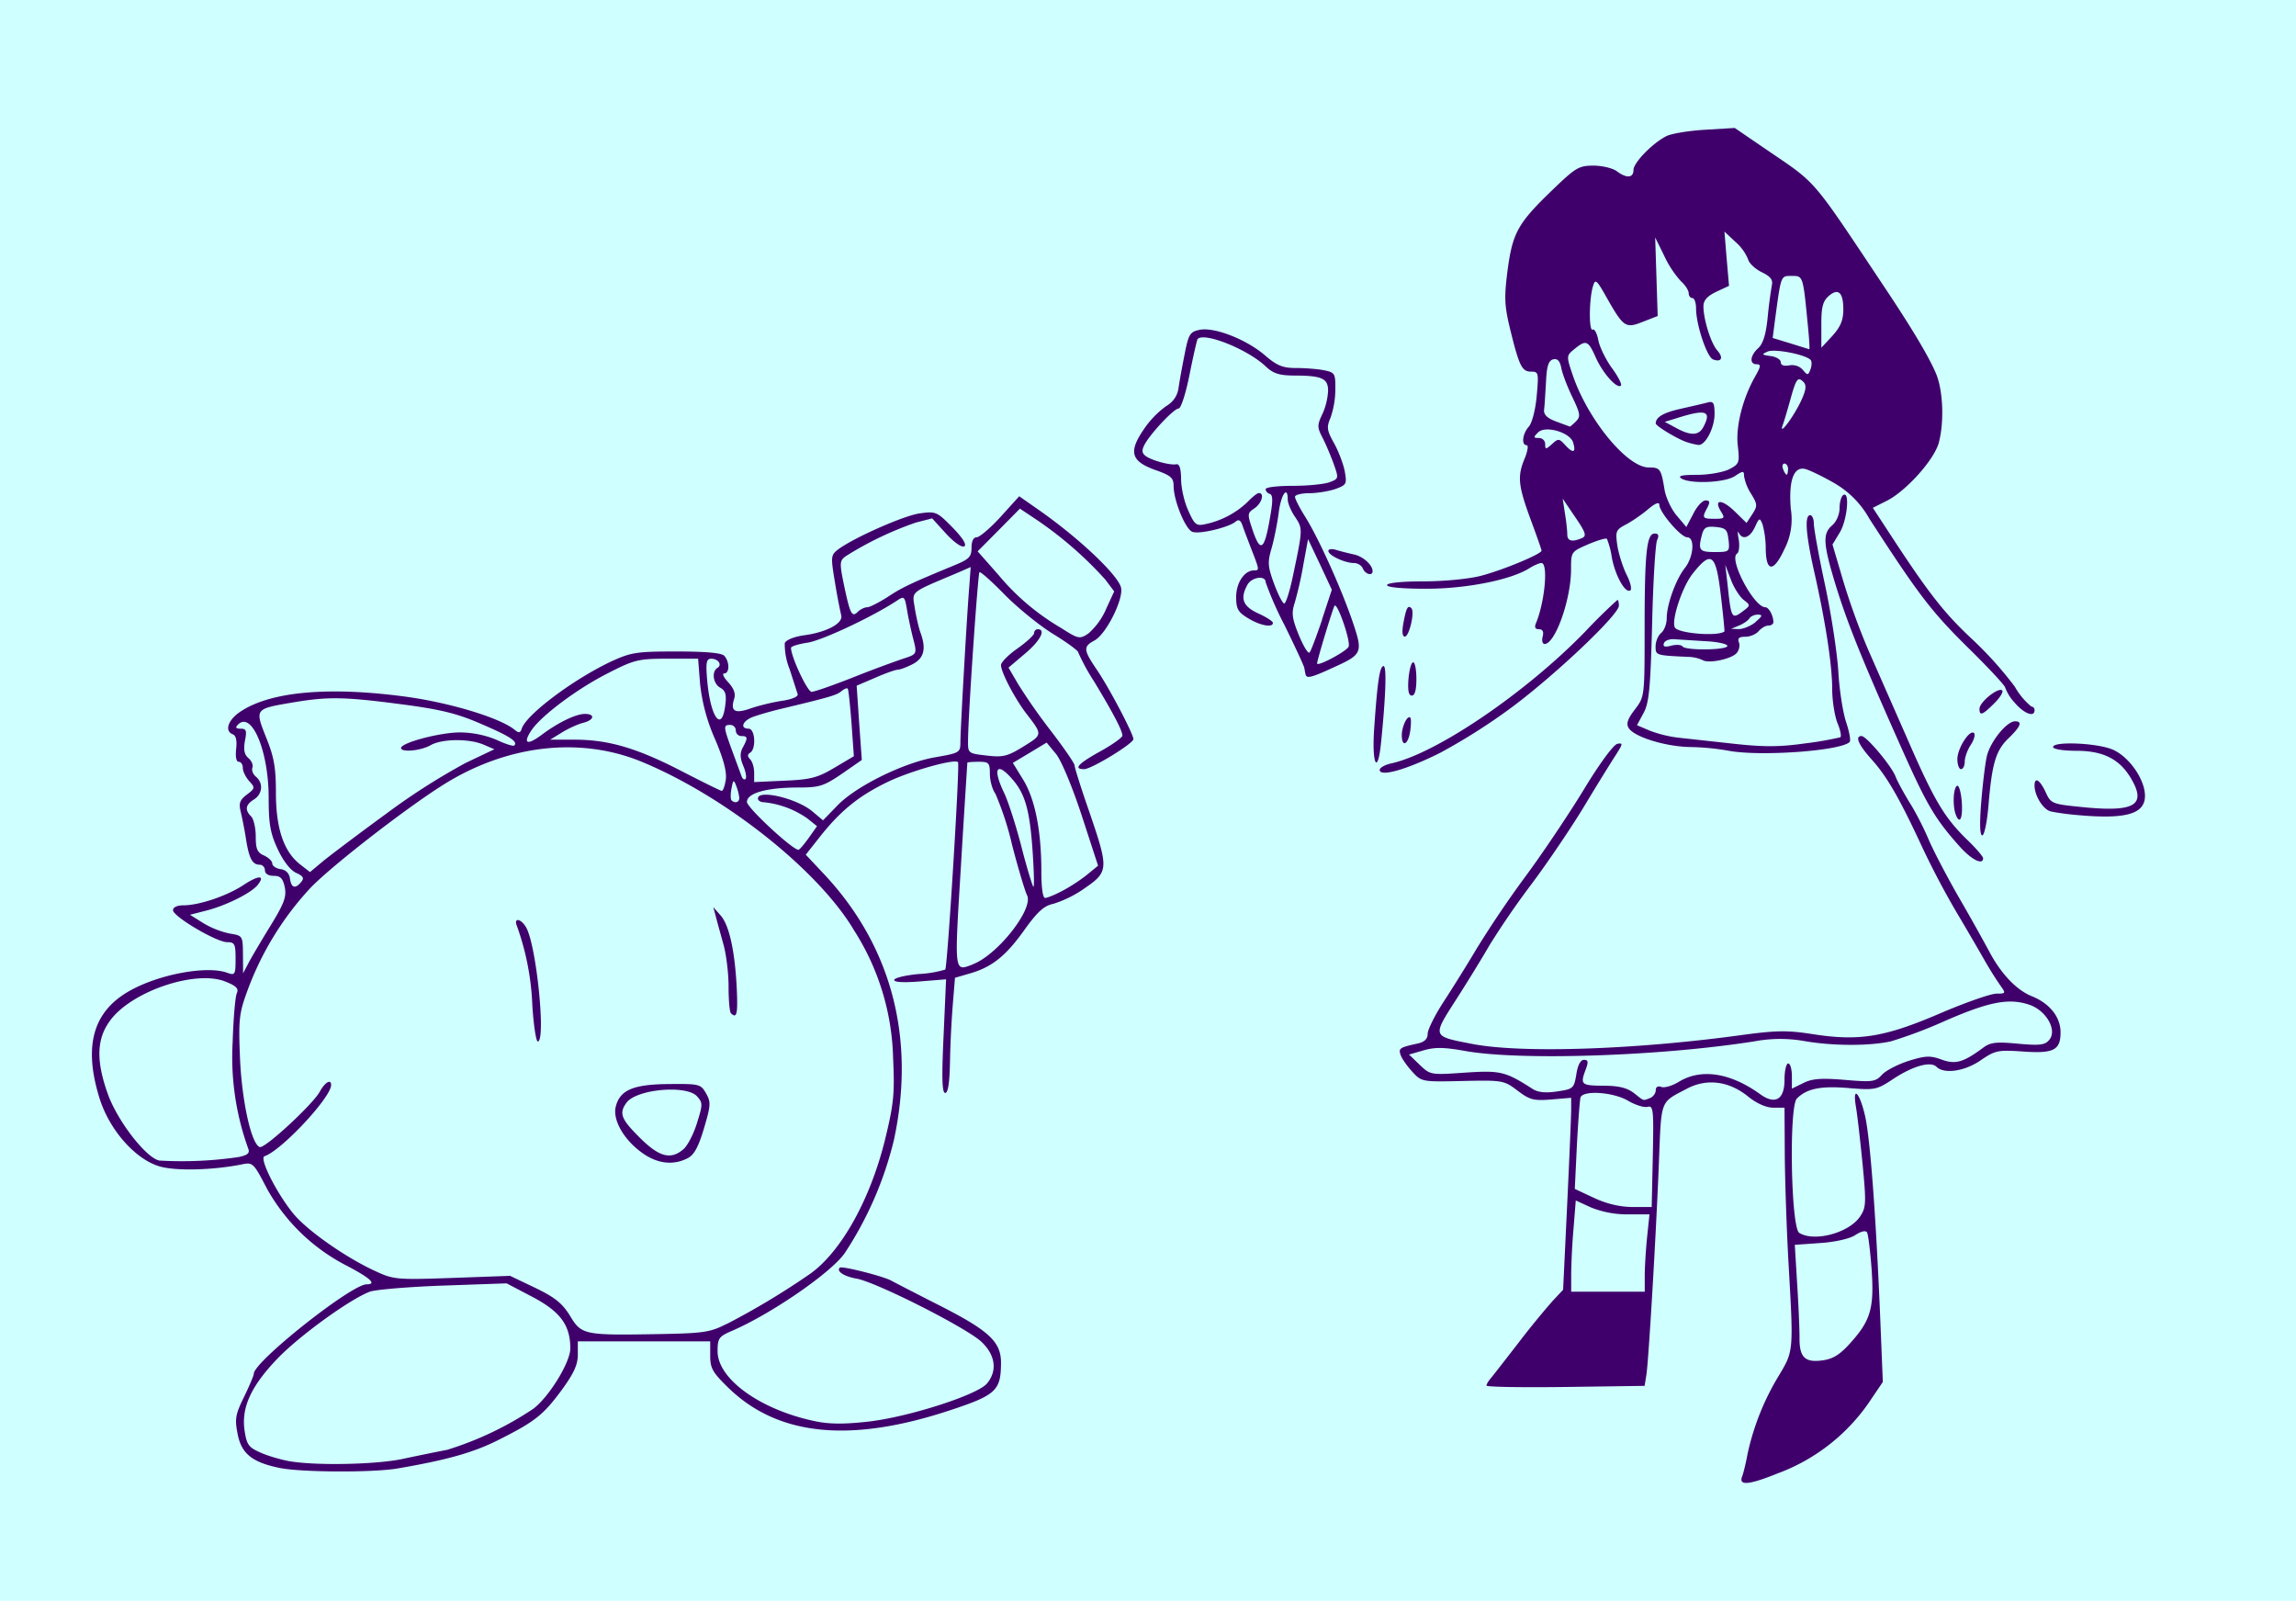 <svg xmlns="http://www.w3.org/2000/svg" viewBox="0 0 165.1 115.09"><path fill="#cffffe" d="M0 0h165.1v115.09H0z"/><path fill="#40006b" d="M125.27 106.16c.1-.25.28-1 .4-1.66a18.29 18.29 0 0 1 2.25-5.61c1.05-1.75 1.05-1.72.7-7.87-.14-2.4-.26-5.95-.28-7.87l-.02-3.51h-.8c-.52 0-1.2-.3-1.84-.82-1.37-1.1-2.96-1.3-4.39-.54-1.93 1.02-1.82.7-2 5.25-.21 5.35-.74 14.26-.9 15.3l-.13.81-5.68.08c-3.13.04-5.69 0-5.69-.1 0-.09.12-.3.27-.48.15-.17 1.05-1.33 2.01-2.57a60.2 60.2 0 0 1 2.48-3.04l.75-.8.29-6.08c.16-3.35.29-6.45.29-6.9v-.82l-1.44.12c-1.26.1-1.54.03-2.42-.64-.98-.74-1.07-.75-3.95-.69-2.9.07-2.95.06-3.61-.66-.37-.4-.75-.94-.84-1.2-.17-.49-.08-.55 1.21-.83.5-.11.73-.33.73-.7 0-.3.52-1.34 1.15-2.31.64-.98 1.72-2.71 2.4-3.86a77.66 77.66 0 0 1 3.5-5.17c1.25-1.69 3.13-4.5 4.19-6.24 1.1-1.82 2.12-3.21 2.4-3.27.42-.08.4 0-.11.8-.32.49-1.32 2.1-2.22 3.6-.9 1.5-2.62 4.05-3.83 5.67a59.65 59.65 0 0 0-3.04 4.42c-.47.82-1.53 2.55-2.37 3.86-1.75 2.73-1.77 2.66 1.1 3.22 3.52.69 11.53.43 19.17-.6 2.7-.37 3.47-.39 5.33-.1 3.34.52 5.16.23 9.13-1.47 1.86-.8 3.7-1.44 4.1-1.44.68 0 .69-.02.27-.6a26.2 26.2 0 0 1-1.16-1.86c-.4-.7-1.3-2.25-2.01-3.44a60.13 60.13 0 0 1-2.4-4.55c-1.65-3.56-2.55-5.13-3.65-6.36-.97-1.08-1.25-1.71-.75-1.71.35 0 2.14 2.13 2.44 2.9.14.37.6 1.2 1 1.86.42.65 1.03 1.84 1.37 2.65.34.8 1.33 2.7 2.21 4.23a153 153 0 0 1 2.13 3.79c.85 1.63 1.97 2.82 3.08 3.27 1.3.52 2.08 1.5 2.08 2.6 0 1.29-.5 1.54-2.72 1.38-1.78-.12-1.98-.08-3.02.63-1.15.8-2.64 1.01-3.18.47-.42-.42-1.7-.06-3.12.88-1.18.78-1.31.8-3.19.65-2-.17-3.01.03-3.73.75-.58.58-.43 9.28.17 9.66 1.08.68 3.61 0 4.39-1.2.42-.63.43-.98.16-3.79-.17-1.7-.38-3.55-.48-4.11-.25-1.53.28-.98.66.68.37 1.6.78 7.14 1.08 14.24l.2 4.9-.8 1.18a13.77 13.77 0 0 1-6.78 5.4c-2.03.82-2.8.9-2.54.22zm7.81-9.63c1.44-1.6 1.7-2.5 1.5-5.32-.1-1.3-.24-2.47-.33-2.61-.1-.15-.44-.07-.84.2-.4.26-1.44.5-2.52.57l-1.83.13.17 2.81c.1 1.54.17 3.27.17 3.84-.02 1.43.38 1.83 1.63 1.66.77-.1 1.27-.4 2.05-1.28zm-14.81-4.81c0-.64.08-1.89.17-2.78l.17-1.63h-1.56a7 7 0 0 1-2.65-.5l-1.09-.5-.16 2a49.1 49.1 0 0 0-.17 3.28v1.28h5.29zm.58-8.6c.07-3.36.04-3.65-.38-3.54-.25.06-.88-.13-1.4-.44-1.07-.63-3.25-.77-3.42-.23-.05.18-.17 1.74-.26 3.45l-.15 3.12 1.39.65c.9.42 1.87.65 2.76.65h1.38l.08-3.66zm-.2-4.17c.22-.09.41-.34.41-.56 0-.24.16-.34.4-.24.22.08.79-.08 1.26-.37 1.6-.98 3.7-.66 5.85.89 1.08.78 1.75.39 1.75-1.03 0-.65.12-1.18.27-1.18.14 0 .26.41.26.91v.9l.82-.4c.63-.32 1.28-.37 2.98-.23 1.99.17 2.21.14 2.67-.36.27-.3 1.13-.75 1.91-1 1.22-.38 1.56-.4 2.38-.1 1.01.37 1.57.2 2.98-.84.53-.4.94-.45 2.52-.3 1.57.14 1.94.1 2.25-.28.59-.7-.23-2.13-1.46-2.53-1.45-.48-2.86-.21-5.97 1.14a33.38 33.38 0 0 1-3.96 1.5c-1.53.34-4.16.34-6.22-.02a9.98 9.98 0 0 0-3.59.02c-6.79 1.07-16.85 1.4-20.81.69-1.51-.27-2.18-.28-2.99-.04l-1.04.3.77.74c.76.73.8.73 3.25.56 2.56-.17 2.9-.09 4.88 1.18.38.24.93.3 1.76.17 1.15-.17 1.2-.22 1.37-1.22.1-.67.3-1.05.55-1.05.3 0 .33.14.13.68-.42 1.1-.33 1.17 1.26 1.18 1.1 0 1.7.15 2.19.52.77.6.64.57 1.16.37zm-98.5 26.6c-2-.4-2.79-1.03-3.06-2.44-.22-1.1-.16-1.41.46-2.68.39-.8.7-1.54.7-1.66 0-.87 7.02-6.43 8.11-6.43.75 0 .3-.43-1.39-1.32a13.73 13.73 0 0 1-5.78-5.57c-.96-1.85-1.01-1.9-1.82-1.73-2.04.41-4.7.48-5.86.15-1.76-.49-3.65-2.63-4.36-4.93-1.16-3.75-.46-6.22 2.17-7.7 2.13-1.2 5.56-1.83 7.02-1.3.56.2.6.14.6-1 0-1.08-.07-1.2-.6-1.2-.78 0-3.9-1.85-3.9-2.3 0-.21.3-.35.75-.35 1.14 0 3.14-.68 4.32-1.46 1.1-.73 1.6-.72 1 .02-.48.57-2.26 1.46-3.68 1.82l-1.17.3.96.6a6.2 6.2 0 0 0 1.9.75c.93.15.94.16.95 1.5l.01 1.36.42-.8c.23-.43.94-1.63 1.58-2.67.95-1.55 1.13-2.04 1-2.71-.14-.65-.31-.83-.8-.83-.38 0-.63-.15-.63-.4 0-.21-.17-.4-.38-.4-.52 0-.76-.44-.98-1.84-.1-.66-.28-1.54-.38-1.96-.15-.62-.07-.85.44-1.24.6-.45.6-.5.17-.97-.25-.28-.46-.7-.46-.95 0-.24-.13-.44-.3-.44-.17 0-.24-.36-.18-.92.07-.6-.01-.96-.23-1.05-.64-.24-.35-1.07.59-1.67 2.18-1.42 6.34-1.78 11.84-1.04 3.22.44 6.8 1.53 7.84 2.39.29.24.4.22.5-.1.34-1.02 3.75-3.57 6.47-4.84 1.4-.64 1.82-.7 4.65-.7 2.07 0 3.22.1 3.43.3.4.42.41 1.28 0 1.28-.16 0-.03.29.3.64.4.44.54.8.42 1.19-.28.89.05 1.08 1.17.69.57-.2 1.58-.45 2.26-.55.7-.1 1.19-.3 1.14-.48l-.58-1.8a4.82 4.82 0 0 1-.35-1.87c.08-.22.66-.46 1.36-.56 1.66-.22 2.86-.87 2.7-1.44a42.3 42.3 0 0 1-.45-2.37c-.3-1.8-.3-1.95.18-2.33 1.03-.81 4.77-2.48 5.93-2.63 1.14-.16 1.23-.12 2.34 1.01.74.76 1.04 1.24.85 1.36-.18.1-.73-.28-1.31-.91l-1-1.1-1.17.3A24.2 24.2 0 0 0 60.8 40c-.43.32-.44.48-.09 2.16.43 2.03.56 2.26 1 1.8.18-.16.47-.3.65-.3.18 0 .84-.34 1.47-.74 1.04-.69 1.66-.98 4.9-2.32.96-.4 1.13-.58 1.13-1.22 0-.47.14-.75.37-.75.2 0 .98-.66 1.72-1.47l1.34-1.48 1.26.88c2.96 2.05 5.82 4.75 6.06 5.68.2.83-1.07 3.36-1.91 3.81-.82.44-.8.67.17 2.1.89 1.3 2.63 4.62 2.63 4.99 0 .32-3.02 2.16-3.54 2.16-.8 0-.43-.4 1.16-1.28.87-.48 1.59-1 1.59-1.13 0-.36-.65-1.6-2.02-3.87a14.9 14.9 0 0 1-1.16-2.12c0-.12-.82-.72-1.82-1.33-1-.62-2.57-1.9-3.49-2.84-.92-.94-1.72-1.65-1.79-1.59-.11.12-.8 10.07-.82 12.07-.01.95-.01.96 1.32 1.11 1.18.14 1.5.07 2.65-.64 1.4-.86 1.4-.85.24-2.35-.84-1.09-1.84-3-1.84-3.51 0-.2.53-.74 1.19-1.2.65-.46 1.19-.96 1.19-1.1 0-.15.12-.28.26-.28.62 0 .18.84-.92 1.76l-1.18 1 .7 1.2a42.8 42.8 0 0 0 2.37 3.38c.92 1.2 1.68 2.3 1.68 2.45 0 .15.47 1.65 1.06 3.34 1.4 4.1 1.4 4.3-.33 5.49a8.14 8.14 0 0 1-2.25 1.12c-.67.14-1.13.55-2.06 1.84-1.35 1.9-2.34 2.7-3.92 3.16l-1.1.32-.16 1.96a74.34 74.34 0 0 0-.2 4.14c-.03 1.45-.14 2.18-.34 2.18-.23 0-.26-1.07-.12-4.09l.18-4.08-1.86.15c-1.17.1-1.87.06-1.87-.1 0-.15.8-.34 1.76-.43a8.03 8.03 0 0 0 1.91-.32c.16-.16 1.06-14.73.92-14.91-.2-.27-3.33.6-5 1.39-2.09 1-3.43 2.07-4.93 3.97l-1.02 1.29 1.28 1.36c4.88 5.18 6.64 11.82 5.06 19.15a25.75 25.75 0 0 1-3.52 8.11c-.94 1.4-5.33 4.42-8.16 5.63-.9.39-1 .52-1 1.45 0 2.02 3.14 4.25 7.1 5.05 1 .2 2.08.2 3.83 0 2.94-.36 7.8-1.93 8.45-2.74.75-.91.6-2.04-.41-2.99-1.06-1-7.58-4.3-8.98-4.54-.9-.16-1.47-.53-1.2-.79.14-.14 3.14.62 3.71.94.25.14 1.77.92 3.38 1.74 3.63 1.84 4.5 2.64 4.5 4.16-.01 2.01-.35 2.32-3.71 3.43-7.1 2.34-12.24 1.84-15.8-1.54-1.22-1.18-1.4-1.47-1.4-2.39v-1.04h-9.52v.96c0 .73-.3 1.36-1.16 2.54-1.33 1.8-1.92 2.27-4.57 3.6-1.77.89-3.67 1.43-7.24 2.04-1.75.3-6.82.28-8.42-.03zm8.82-.66c1.02-.22 2.45-.51 3.18-.65a23.66 23.66 0 0 0 6.21-2.96c1.14-.87 2.65-3.34 2.65-4.33 0-1.68-.72-2.65-2.73-3.71l-1.85-.97-4.56.16c-2.5.09-4.88.29-5.28.44-1.45.55-5.06 3.17-6.63 4.8-1.92 2-2.62 3.54-2.37 5.2.15 1.01.3 1.2 1.15 1.57.53.24 1.45.5 2.03.61 1.92.34 6.3.25 8.2-.16zm23.29-9.7a54.63 54.63 0 0 0 6.03-3.63c2.24-1.62 4.33-5.4 5.38-9.74.6-2.48.67-3.22.55-5.77a17.8 17.8 0 0 0-2.8-9.15c-2.54-4.3-9.24-9.63-15.25-12.12-4.44-1.84-9.7-1.24-14.29 1.64-2.77 1.74-8.3 6.04-9.64 7.51a21.9 21.9 0 0 0-4.5 7.44c-.54 1.49-.6 1.98-.48 4.76.14 3.1.82 6.14 1.42 6.34.37.12 3.83-3.08 4.32-3.99.36-.66.81-.93.81-.47 0 .89-3.58 4.72-4.79 5.12-.4.13.85 2.62 2.05 4.1.98 1.21 3.73 3.15 5.9 4.15 1.33.62 1.54.64 5.55.5l4.16-.15 1.8.86c1.41.68 1.94 1.1 2.5 2 .83 1.38 1 1.42 6.25 1.33 3.38-.06 3.82-.12 5.03-.74zm-6.12-12.33c-1.3-.94-2.1-2.36-1.86-3.3.3-1.19 1.25-1.6 3.81-1.62 2.2-.02 2.3 0 2.68.67.36.63.34.87-.15 2.52-.4 1.33-.7 1.9-1.17 2.14-1.04.54-2.2.4-3.3-.4zm3.01-.24c.3-.26.73-1.1.97-1.88.42-1.34.42-1.45 0-1.92-.77-.84-4.36-.51-5.07.46-.55.76-.4 1.17.95 2.51 1.4 1.4 2.24 1.62 3.15.83zM38.28 72.3a19 19 0 0 0-1.1-5.7c-.28-.66.3-.57.67.11.74 1.37 1.41 8.17.82 8.17-.12 0-.3-1.16-.39-2.58zm14.28.55c-.1-.1-.17-.97-.17-1.93s-.17-2.34-.38-3.06c-.2-.73-.45-1.61-.54-1.98l-.18-.66.53.6c.62.7 1.03 2.58 1.16 5.29.08 1.8 0 2.15-.42 1.74zM17.15 83.19c.66-.14.83-.28.7-.61a19.31 19.31 0 0 1-1.12-7.65c.05-1.7.19-3.29.3-3.52.15-.33-.04-.53-.83-.84-2.14-.86-6.78.71-8.3 2.83-.96 1.31-1 2.9-.13 5.3.7 1.92 2.72 4.53 3.68 4.74a28 28 0 0 0 5.7-.25zm52.8-13.86c1.8-.68 4.41-4.02 3.9-4.97-.14-.28-.63-1.9-1.07-3.6a21.75 21.75 0 0 0-1.2-3.69c-.23-.31-.4-.96-.4-1.43 0-.8-.08-.87-.8-.87-.44 0-.8.03-.82.06 0 .04-.22 3.38-.46 7.41-.48 7.84-.5 7.6.85 7.1zm6.46-5.29c.54-.28 1.33-.8 1.77-1.16l.78-.64-1.18-3.62c-.68-2.07-1.47-3.96-1.85-4.42l-.67-.81-1.21.73-1.22.73.75 1.22c.84 1.37 1.3 3.64 1.3 6.57 0 1.15.1 1.92.27 1.92.15 0 .72-.23 1.26-.52zm-54.75-.63c.23-.28.15-.42-.38-.66-.4-.19-.92-.85-1.31-1.7-.53-1.13-.65-1.8-.65-3.68 0-3.36-1.21-6.26-2.2-5.28-.22.22-.17.3.19.3.4 0 .45.14.3.89-.11.64-.04.98.26 1.23.22.19.35.5.28.68-.07.18.04.48.25.65.55.45.48 1.25-.14 1.64-.61.38-.67.75-.2 1.22.18.18.33.83.33 1.44 0 .9.11 1.16.6 1.37.32.15.59.4.59.58 0 .17.27.35.6.4.38.05.62.3.67.68.1.68.38.76.81.24zm52.6-2.1c-.2-2.98-.52-4.17-1.4-5.21-1.18-1.4-1.53-.91-.65.92.28.58.85 2.34 1.25 3.9s.8 2.84.85 2.84c.07 0 .04-1.1-.05-2.44zm-46.44-2.84a47.47 47.47 0 0 1 5.67-3.62l2.06-.98-.77-.33c-1.05-.45-3-.43-3.82.04-.7.4-2.12.53-2.12.2 0-.38 2.83-1.13 4.26-1.12a7 7 0 0 1 2.6.53c.63.3 1.21.48 1.28.41.28-.28-.32-.67-2.4-1.56-1.75-.76-2.93-1.04-5.76-1.41-4.12-.54-5.25-.55-7.8-.12-2.71.46-2.7.45-1.88 2.52.57 1.4.7 2.18.7 3.97 0 2.55.56 4.22 1.73 5.14l.72.56.96-.8c.53-.43 2.58-1.98 4.57-3.43zm30.33 1.78.6-.85-.7-.56a6.6 6.6 0 0 0-3.11-1.16c-.24 0-.44-.12-.44-.27 0-.67 2.8-.01 3.92.93l.76.64 1.04-1.07c1.35-1.4 4.8-3.09 7.06-3.47 1.71-.3 1.78-.33 1.78-1.07 0-.89.47-9.17.64-11.22l.1-1.38-.96.42c-3.48 1.47-3.25 1.28-3.06 2.53.1.62.28 1.4.4 1.74.44 1.18.27 1.86-.55 2.29-.43.22-.91.4-1.08.4-.16 0-.89.26-1.62.58l-1.33.57.18 2.67.19 2.67-1.44 1c-1.3.88-1.6.98-3.13.98-2.26 0-3.69.4-3.69 1.04 0 .4 3.23 3.4 3.7 3.44.08 0 .4-.38.74-.85zm-4.99-2.9a3.56 3.56 0 0 0-.22-.85c-.18-.47-.22-.45-.34.19-.08.4-.07.77 0 .85.26.25.58.14.56-.2zm-.97-1.3c.08-.57-.17-1.51-.8-2.97a13.2 13.2 0 0 1-1.05-3.93l-.14-1.79h-2.22c-2.06 0-2.37.07-4.26 1.04-2.25 1.14-4.83 3.08-5.52 4.13-.62.94-.29 1.08.74.31 1.2-.9 2.47-1.51 3.12-1.51.76 0 .67.44-.13.64-.36.09-1.05.4-1.52.69l-.85.52h1.73c2.45 0 4.47.59 7.66 2.23 1.53.79 2.85 1.44 2.94 1.45.1.02.23-.35.3-.8zM60 55.2l1.4-.83-.17-2.38c-.1-1.3-.22-2.43-.27-2.48-.06-.06-.26.02-.45.18-.34.28-.7.4-4.16 1.23-.95.22-2 .53-2.32.67-.67.3-.8.8-.2.8.47 0 .56 1.45.11 1.73-.2.13-.2.26 0 .47.16.16.29.59.29.96v.68l2.18-.1c1.88-.08 2.38-.21 3.59-.93zm-6.55-.13c-.24-.57-.25-.93-.04-1.32.38-.7.37-.83-.1-.83a.4.4 0 0 1-.4-.4.4.4 0 0 0-.4-.4c-.51 0-.5.11.14 1.86l.67 1.82c.07.2.2.3.29.2.09-.08.02-.5-.16-.93zm-1.29-4.42c.09-.71 0-1-.36-1.2-.52-.28-.65-1.16-.21-1.43.36-.22.06-.66-.45-.66-.34 0-.4.27-.29 1.52.23 2.72 1.07 3.86 1.31 1.77zm9.14-1.93a87.77 87.77 0 0 1 3.58-1.34c1.1-.36 1.08-.32.75-1.6-.13-.52-.32-1.39-.41-1.95-.17-.97-.2-1-.76-.62-1.79 1.17-5.42 2.87-6.42 3-.64.1-1.16.26-1.16.37 0 .64 1.18 3.16 1.48 3.16.2 0 1.52-.46 2.94-1.02zm18.22-4.9.6-1.3-.64-.85a27.13 27.13 0 0 0-4.91-4.28l-1.23-.82-1.52 1.54-1.52 1.53 1.5 1.7a17 17 0 0 0 4.5 3.81c1.25.8 1.34.81 1.96.4a5 5 0 0 0 1.26-1.72zm61.45 17.1c-1.8-2-2.4-3.01-4.23-7.12-2.87-6.43-3.9-9-4.74-11.73-.91-2.99-.95-3.7-.25-4.3.31-.27.53-.79.53-1.24 0-.43.12-.85.27-.94.48-.3.28 1.82-.26 2.7l-.52.86.76 2.58a49.8 49.8 0 0 0 1.8 4.97l2.85 6.48c1.93 4.43 2.66 5.64 4.34 7.26.6.58 1.08 1.15 1.08 1.26 0 .52-.8.13-1.63-.78zm1.49-3.17c.1-1.28.28-2.78.4-3.34.23-1.06 1.43-2.55 2.04-2.55.55 0 .4.37-.45 1.2-.93.88-1.21 1.81-1.46 4.82-.1 1.2-.3 2.18-.45 2.18-.17 0-.2-.8-.08-2.31zm-1.82.83c-.24-.62-.19-1.9.08-2.08.13-.08.28.4.34 1.07.1 1.23-.13 1.77-.42 1.01zm8.31-.02c-.5-.05-1.17-.15-1.48-.22-.54-.12-1.17-1.12-1.17-1.86 0-.65.38-.42.8.48.39.84.43.85 2.85 1.09 3.62.34 4.43-.2 3.24-2.16-.82-1.34-1.99-1.91-3.9-1.91-.93 0-1.66-.12-1.66-.27 0-.42 3.06-.3 4.23.16 1.2.48 2.38 2.15 2.38 3.35 0 1.36-1.48 1.73-5.29 1.34zm-49.74-3.2c0-.16.37-.37.82-.47 3.25-.7 9.7-5.09 13.96-9.48a38.25 38.25 0 0 1 2.32-2.28c.05 0 .1.19.1.42 0 .64-4.51 4.92-7.67 7.28a43.29 43.29 0 0 1-5.17 3.29c-2.39 1.2-4.36 1.77-4.36 1.23zm41.54-.79c.01-.79.9-2.16 1.2-1.86.1.1 0 .49-.24.85s-.43.9-.43 1.2c0 .3-.12.54-.27.54-.14 0-.26-.33-.26-.73zm-41.94-2.12c.23-3.4.4-4.56.68-4.56.23 0 .16 2.15-.18 5.49-.24 2.4-.67 1.6-.5-.93zm25.4 1.51a17.7 17.7 0 0 0-2.64-.25c-1.77-.02-4.05-.72-4.45-1.36-.2-.31-.09-.65.44-1.34.7-.92.7-.93.7-5.8 0-5.5.15-6.85.72-6.85.28 0 .33.14.18.47-.12.25-.29 2.96-.36 6.02-.12 4.66-.22 5.7-.62 6.42l-.47.87.94.4a8.8 8.8 0 0 0 2.06.5l3.92.43c2.18.24 3.32.24 5.16-.02a24 24 0 0 0 2.54-.44c.1-.06.01-.52-.2-1.02-.2-.5-.38-1.6-.38-2.44 0-1.72-.48-4.85-1.3-8.47-.6-2.67-.7-4.04-.28-4.04.14 0 .26.28.26.62 0 .34.36 2.34.81 4.43.45 2.1.87 4.89.95 6.2.07 1.3.33 2.94.56 3.63.23.69.35 1.33.25 1.43-.66.65-6.59 1.06-8.79.61zm-23.41-1.1c0-.63.41-1.47.61-1.26.07.07.06.51-.01.99-.15.97-.6 1.17-.6.26zm41.54-1.9c0-.47 1.3-1.53 1.62-1.33.13.08-.12.5-.54.92-.87.87-1.08.95-1.08.4zm2.53-.44a3.3 3.3 0 0 1-.68-1.08c0-.14-1.24-1.47-2.75-2.95-2.56-2.53-3.48-3.73-7.02-9.2a6.75 6.75 0 0 0-2.58-2.59c-.8-.46-1.72-.9-2.03-.98-.83-.2-1.2.82-1.04 2.85a4.7 4.7 0 0 1-.46 2.92c-.77 1.66-1.31 1.66-1.34 0a6.7 6.7 0 0 0-.23-1.79c-.2-.5-.24-.48-.55.2-.36.77-.9.95-1.16.4-.08-.18-.09.04 0 .5.07.46.02.91-.12 1-.63.38 1.21 3.86 2.03 3.86.25 0 .58.6.58 1.08 0 .13-.17.24-.37.24-.2 0-.5.18-.69.4-.18.21-.6.4-.95.4-.45 0-.58.1-.47.4.09.21.02.56-.15.76-.36.44-2.02.79-2.46.52a2.6 2.6 0 0 0-.98-.23c-2.4-.11-2.4-.11-2.4-.76 0-.35.18-.78.4-.96.22-.18.4-.66.4-1.06 0-.97.65-2.79 1.31-3.62.63-.8.73-2.2.16-2.2-.45 0-2-1.81-2-2.33 0-.24-.3-.12-.83.33-.45.38-1.17.87-1.59 1.09-.7.37-.75.47-.6 1.51.1.62.4 1.56.67 2.1.27.53.39 1.04.26 1.12-.37.22-1.08-1.06-1.33-2.38a5.7 5.7 0 0 0-.35-1.33c-.07-.07-.68.11-1.36.4-1.22.53-1.22.54-1.22 1.81 0 2.14-1.14 5.35-1.9 5.35-.15 0-.22-.24-.14-.53.09-.35 0-.53-.27-.53s-.34-.14-.2-.46c.63-1.54.88-4.3.38-4.3-.15 0-.54.17-.86.37-1.32.84-4.53 1.48-7.42 1.48-1.7 0-2.82-.1-2.82-.26s1.04-.27 2.59-.27c1.48 0 3.26-.17 4.16-.4 1.58-.41 4.36-1.57 4.36-1.81 0-.07-.36-1.1-.8-2.28-.89-2.43-.95-3.07-.4-4.38.2-.5.27-.92.13-.92-.4 0-.3-.83.15-1.33.23-.25.48-1.2.57-2.2.15-1.68.14-1.76-.41-1.76-.66 0-.86-.43-1.53-3.18-.38-1.6-.4-2.2-.15-4.13.36-2.68.74-3.36 3.2-5.73 1.7-1.64 1.92-1.77 2.98-1.77.64 0 1.39.19 1.67.4.7.53 1.2.49 1.2-.09 0-.52 1.35-1.91 2.36-2.43.35-.18 1.6-.39 2.78-.46l2.14-.13 2.27 1.55c3.72 2.54 3.14 1.86 8.58 10.02 1.97 2.96 3.12 4.9 3.62 6.08.52 1.23.6 3.51.2 5-.35 1.23-2.34 3.45-3.74 4.16l-1 .5 1 1.53c2.93 4.5 4.04 5.94 6.05 7.83a26.56 26.56 0 0 1 3.16 3.5 5.05 5.05 0 0 0 1.19 1.43c.13 0 .23.12.23.26 0 .54-.76.25-1.43-.54zm-20.66-4.08c0-.14-.71-.3-1.59-.34l-2.22-.14c-.35-.03-.69.1-.75.29-.09.24.06.3.54.17.36-.09.72-.06.8.06.19.3 3.22.27 3.22-.04zM124 45.4c.02-.02-.09-1.2-.26-2.61-.35-2.99-.68-3.24-2.02-1.55-.8 1.01-1.61 3.56-1.25 3.92.4.4 3.08.6 3.53.24zm2.23-.68c.5-.42.54-.52.18-.53-.25 0-.53.12-.62.28-.1.15-.43.38-.75.51l-.56.23.56.02c.31 0 .85-.22 1.2-.5zm-.86-1.6c-.28-.23-.7-.88-.91-1.46l-.4-1.05.17 1.46c.25 2.38.3 2.46 1.04 1.92.62-.46.62-.47.1-.87zm-1.08-4.3c-.07-.74-.19-.86-.9-.93-.68-.07-.86.03-1 .53-.3 1.14-.2 1.27.91 1.27 1.06 0 1.08-.02 1-.86zm-10.52-.14c.33-.15.25-.41-.5-1.5l-.9-1.33.16 1.06c.1.58.17 1.27.17 1.52 0 .48.36.56 1.07.25zm8.87-2.7c.31 0 .34.11.13.52-.4.74-.36.8.52.8.72 0 .76-.04.47-.51-.56-.9.03-.93.95-.05l.88.86.42-.64c.38-.59.37-.7-.1-1.47a3.47 3.47 0 0 1-.5-1.26c0-.39-.07-.39-.66 0-.72.48-3.2.58-3.85.17-.28-.19.05-.26 1.14-.26.85 0 1.88-.19 2.3-.4.73-.38.76-.47.62-1.7-.16-1.36.35-3.4 1.26-4.99.4-.7.42-.86.1-.86-.54 0-.48-.62.11-1.16.35-.32.56-1 .68-2.22a33 33 0 0 1 .3-2.3c.09-.4-.1-.64-.75-.95-.47-.24-.9-.65-.96-.92a3.33 3.33 0 0 0-.9-1.24l-.8-.75.16 1.95.17 1.95-.92.43c-.65.31-.92.62-.92 1.04 0 .95.54 2.67 1 3.18.46.52.3.87-.31.64-.44-.17-1.22-2.5-1.22-3.66 0-.41-.12-.75-.26-.75-.15 0-.27-.16-.27-.35 0-.2-.25-.59-.56-.86a7.34 7.34 0 0 1-1.2-1.83l-.65-1.32.09 2.82.09 2.83-1.05.41c-1.25.5-1.4.4-2.57-1.65-.8-1.42-.87-1.47-1.05-.84-.27.96-.28 3.23 0 3.06.12-.08.3.25.4.75.09.49.53 1.39.97 2 .45.61.74 1.18.66 1.27-.27.27-1.28-.85-1.8-1.99-.56-1.26-.7-1.32-1.54-.64-.59.48-.59.5-.15 1.82 1.07 3.21 3.92 6.7 5.49 6.7.82 0 .89.09 1.14 1.64.1.54.48 1.36.86 1.81l.7.83.5-.95c.26-.53.66-.96.88-.96zm-1.34-4.19c-.68-.22-2.25-1.17-2.24-1.35.01-.46.55-.77 1.84-1.06.8-.18 1.67-.38 1.92-.45.38-.1.47.05.47.83 0 1-.66 2.27-1.16 2.23-.16-.02-.54-.1-.83-.2zm1.18-1.08c.61-1.14.21-1.3-1.7-.71l-1.07.33.8.43c1.05.58 1.64.57 1.97-.05zm6.1 3.02c0-.21-.12-.4-.26-.4s-.19.19-.1.4c.08.22.2.4.25.4.06 0 .1-.18.1-.4zm-15.46-1.92c-.23-.73-2-1.24-2.52-.72-.35.35-.34.4.06.4.25 0 .45.2.45.43 0 .41.04.41.5 0 .45-.41.5-.4.96.1.55.6.78.52.55-.2zm16.42-3.05c.34-.75.37-1.07.14-1.3-.4-.4-.52-.25-.94 1.27-.2.72-.44 1.54-.55 1.83-.32.9.82-.64 1.35-1.8zm-16.22 1.54c.35-.35.32-.55-.25-1.74-.36-.74-.72-1.68-.8-2.1-.1-.52-.28-.7-.6-.62-.32.1-.45.48-.5 1.63-.05.82-.1 1.73-.14 2-.03.35.23.6.88.84l.97.36c.03.01.23-.16.44-.37zm16.88-4.42c-.36-.39-2.61-.83-3.1-.6-.45.2-.42.23.22.32.4.05.73.25.73.44 0 .22.23.3.61.23.37-.07.76.06.98.33.34.4.38.4.55-.05.1-.27.1-.57.01-.67zm-.18-2.27c-.37-3.83-.35-3.77-1.17-3.77-.81 0-.77-.12-1.22 3.22l-.16 1.24 1.28.39 1.35.42c.04.01 0-.66-.08-1.5zm2.53-1.37c0-1.24-.38-1.56-1.08-.93-.4.37-.51.81-.5 2.08V25l.8-.86c.58-.65.78-1.12.78-1.9zm-31.27 26.58c.06-.66.2-1.2.34-1.2.13 0 .23.54.23 1.2 0 .78-.11 1.19-.33 1.19-.23 0-.3-.36-.24-1.2zm-7.4-.34c-.03-.1-.06-.31-.09-.46-.02-.14-.66-1.52-1.41-3.05a24.11 24.11 0 0 1-1.37-3.11c0-.52-1.02-.37-1.32.2-.53.98-.32 1.53.78 2.04.58.26 1.06.57 1.06.68.01.37-.92.2-1.78-.33-.73-.44-.86-.67-.86-1.54 0-1.01.6-1.9 1.28-1.9.4 0 .4-.02-.18-1.51-.27-.7-.57-1.49-.66-1.76-.13-.35-.27-.42-.5-.22-.5.4-2.55.9-3.08.72-.5-.16-1.36-2.25-1.36-3.32 0-.56-.2-.74-1.32-1.13-1.75-.63-1.94-1.3-.81-2.94a6.66 6.66 0 0 1 1.58-1.64c.51-.3.81-.73.9-1.27.06-.45.26-1.55.44-2.45.29-1.48.38-1.63 1.1-1.78 1.05-.2 3.32.68 4.66 1.82.88.76 1.3.93 2.26.93.65 0 1.55.07 2 .16.8.16.83.23.82 1.4a6.3 6.3 0 0 1-.34 2c-.3.7-.27.91.25 1.85.33.59.67 1.5.77 2.03.16.9.12.97-.68 1.26-.47.16-1.32.3-1.88.3-.56 0-1.02.12-1.02.26 0 .15.32.77.7 1.38.95 1.5 2.54 5 3.4 7.47.81 2.38.78 2.46-1.38 3.44-1.54.71-1.9.8-1.96.47zm3.1-2c.15-.4-.83-3.23-1.02-2.92-.14.25-1.25 3.9-1.25 4.14 0 .26 2.14-.88 2.27-1.21zm-1.92-1.93.71-2.15-.85-1.82-.86-1.82-.34 1.85a27.33 27.33 0 0 1-.62 2.73c-.24.73-.2 1.11.3 2.33.33.8.67 1.36.77 1.24.1-.11.5-1.18.9-2.36zm-2.1-3.08c.73-3.46.73-3.45.17-4.3-.3-.43-.53-1-.53-1.25 0-1.06-.49-.36-.65.94-.1.77-.33 1.92-.51 2.55-.3 1.02-.28 1.31.18 2.57.29.77.61 1.41.73 1.41.11 0 .39-.86.61-1.92zm-1.65-4.17c.23-1.26.23-1.71 0-1.79-.17-.05-.3-.2-.3-.34s.88-.24 1.96-.24c1.09 0 2.27-.12 2.64-.26.66-.25.66-.28.3-1.3-.2-.56-.56-1.41-.8-1.88-.4-.77-.4-.92-.02-1.72a4.7 4.7 0 0 0 .41-1.67c0-.9-.43-1.1-2.5-1.1-1.01-.01-1.45-.15-1.98-.65-1.29-1.23-4.4-2.48-4.9-1.98-.05.06-.31 1.2-.58 2.55-.27 1.36-.62 2.45-.79 2.45-.33 0-2.01 1.78-2.45 2.6-.2.38-.2.59.05.79.4.33 1.78.71 2.24.62.22-.04.33.3.34 1.07 0 .63.23 1.65.52 2.27.46 1.03.58 1.11 1.25.96a6.28 6.28 0 0 0 3-1.58c.33-.35.7-.65.82-.65.43 0 .21.74-.32 1.1-.52.35-.52.4-.1 1.64.54 1.56.82 1.35 1.21-.89zm9.61 7.48c.2-1.08.32-1.3.57-1.05.26.26-.16 2.04-.47 2.04-.18 0-.22-.35-.1-.99zM98 40.88c-.08-.22-.37-.4-.64-.4-.66 0-1.84-.55-1.84-.87 0-.14.27-.17.6-.06.33.1.9.24 1.26.32.64.14 1.32.75 1.32 1.2 0 .36-.54.22-.7-.2z"/></svg>